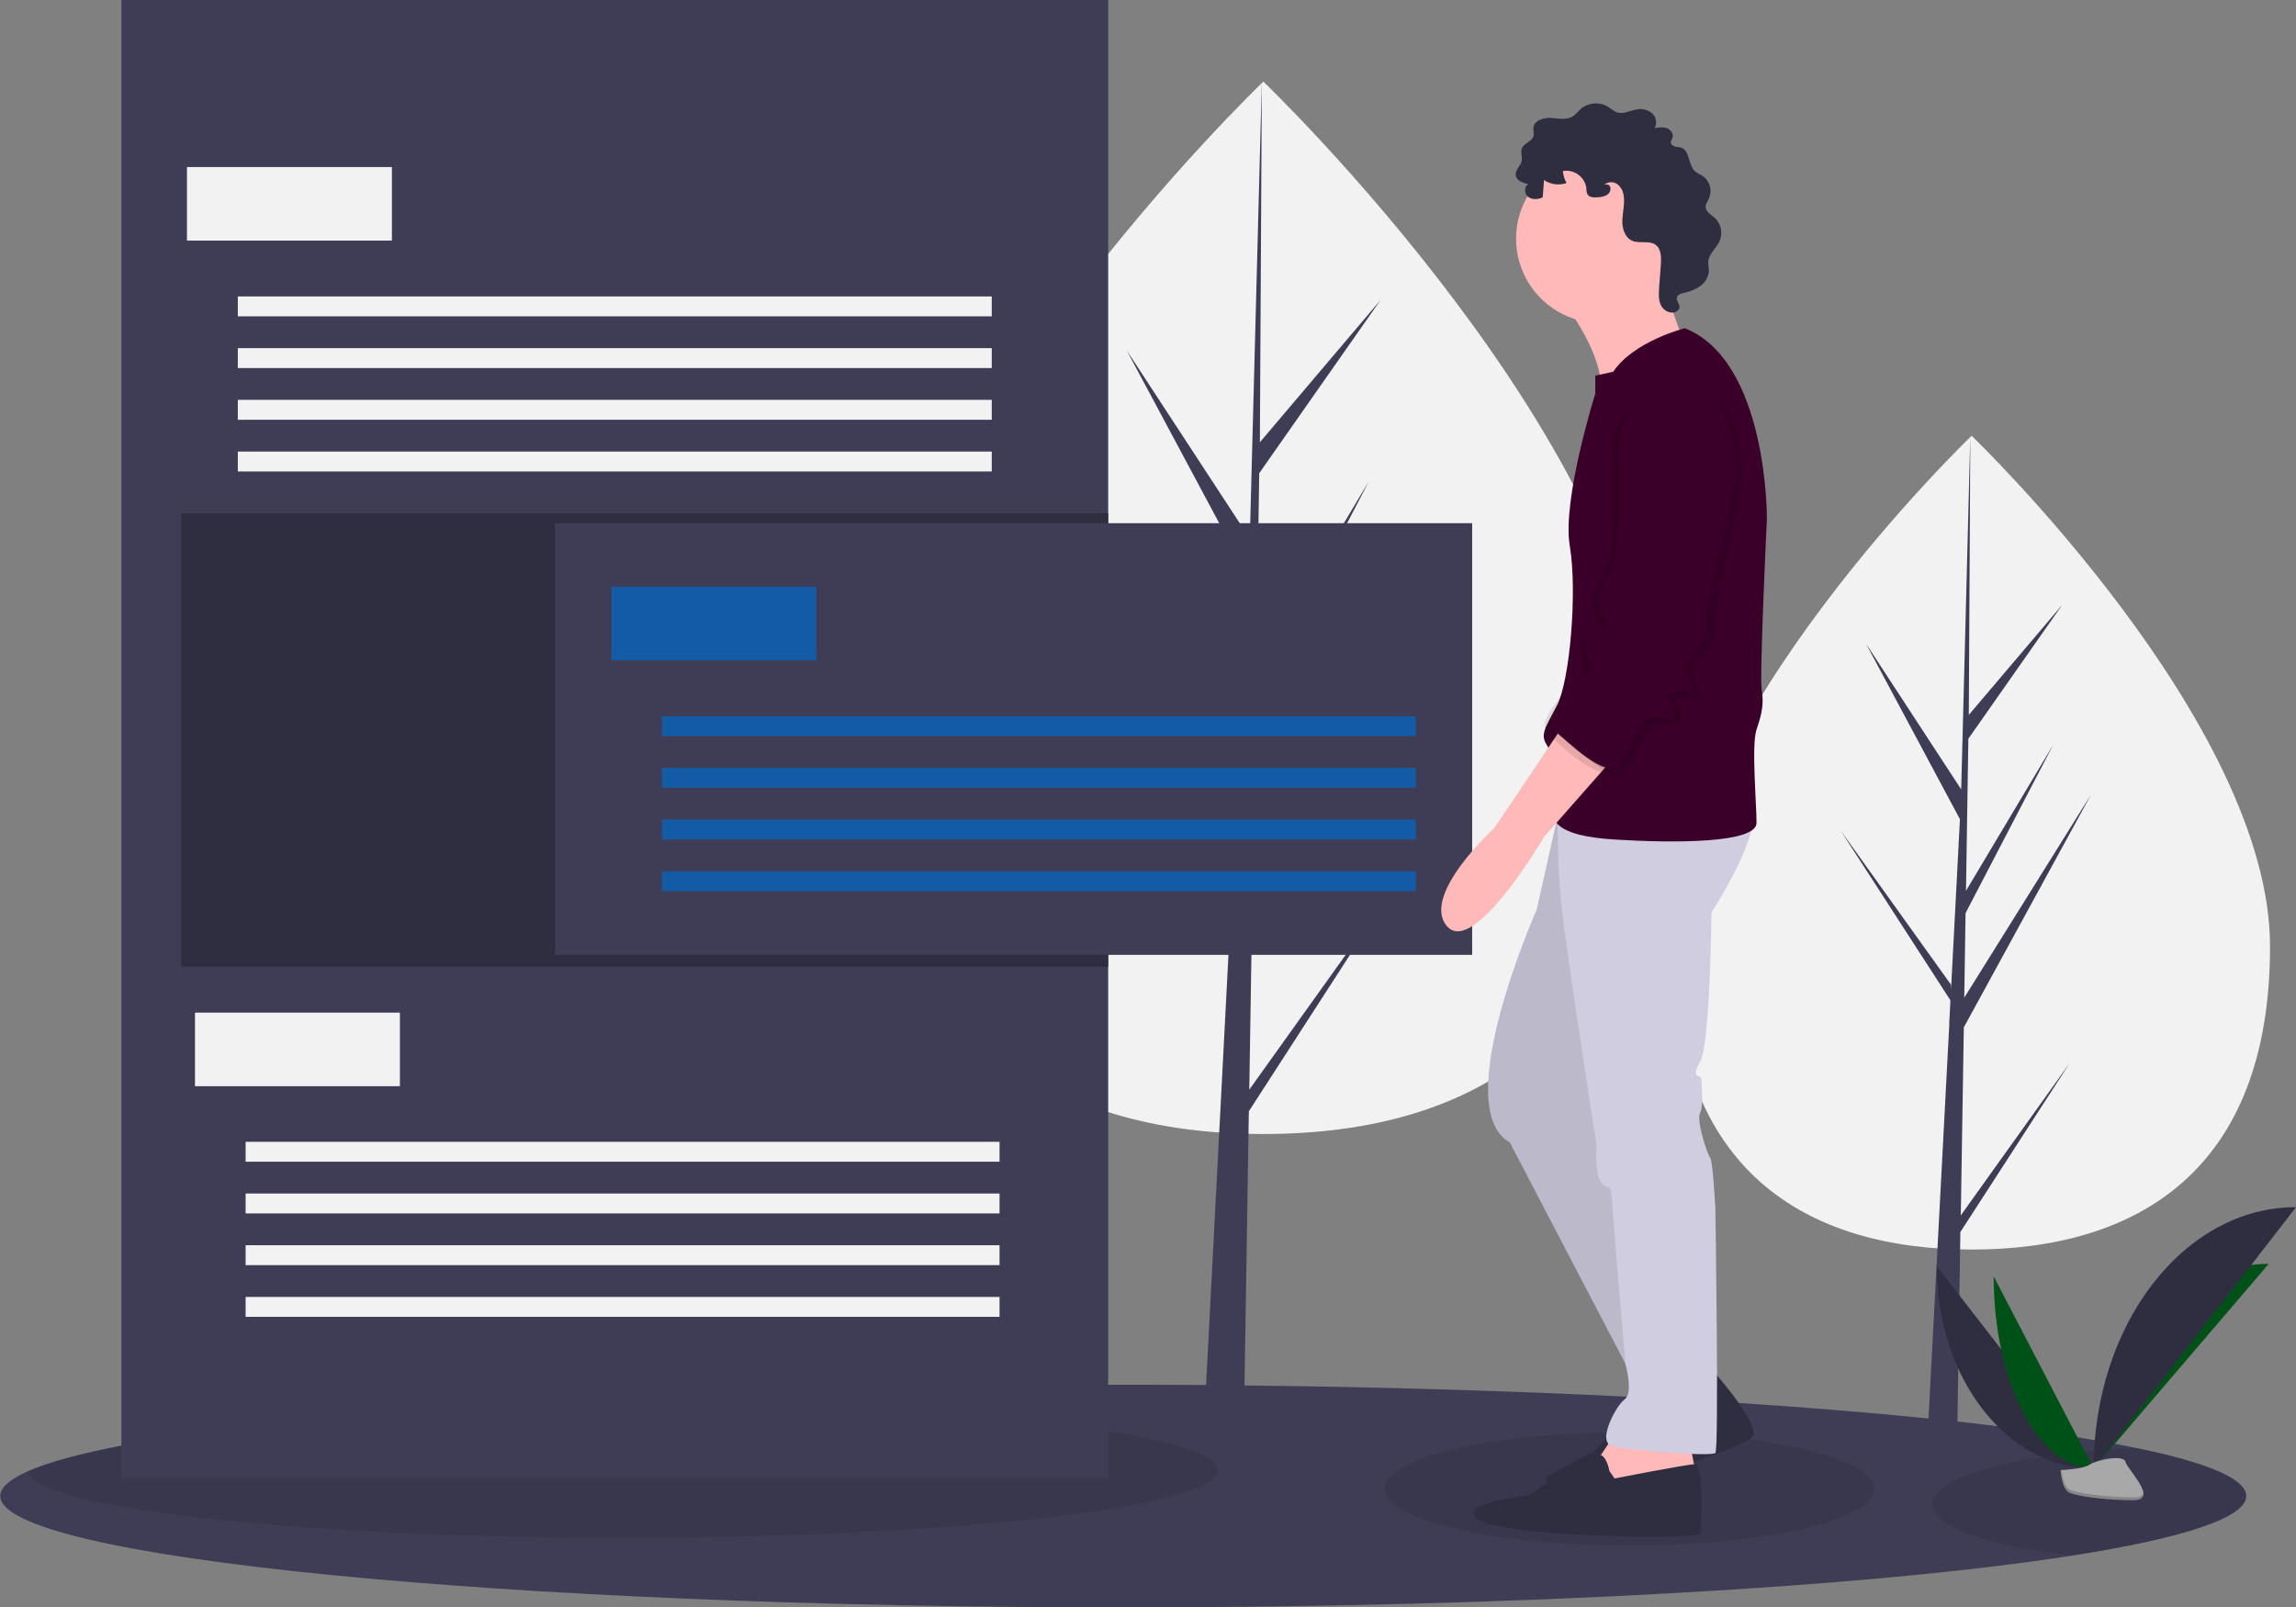 <?xml version="1.0" encoding="utf-8"?>
<!-- Generator: Adobe Illustrator 24.1.2, SVG Export Plug-In . SVG Version: 6.00 Build 0)  -->
<svg version="1.1" id="b4ce20e6-8fe7-43d5-87f7-68602c562594"
	 xmlns="http://www.w3.org/2000/svg" xmlns:xlink="http://www.w3.org/1999/xlink" x="0px" y="0px" viewBox="0 0 1061 742.9"
	 style="enable-background:new 0 0 1061 742.9;" xml:space="preserve">
<rect x="0" y="0" width="1061" height="742.9" fill="#808080" stroke="none"/>
<style type="text/css">
	.st0{fill:#F2F2F2;}
	.st1{fill:#3F3D56;}
	.st2{opacity:0.1;enable-background:new    ;}
	.st3{fill:#2F2E41;}
	.st4{fill:#145BA6;}
	.st5{fill:#FFB9B9;}
	.st6{fill:#D0CDE1;}
	.st7{fill:#3A0029;}
	.st8{fill:#005118;}
	.st9{fill:#A8A8A8;}
	.st10{opacity:0.2;enable-background:new    ;}
</style>
<path class="st0" d="M1049,437.4c0,103.9-61.7,140.1-137.9,140.1s-137.9-36.3-137.9-140.1s137.9-236,137.9-236
	S1049,333.6,1049,437.4z"/>
<polygon class="st1" points="906.1,561.7 907.5,474.8 966.3,367.2 907.7,461.1 908.3,422 948.8,344.2 908.5,411.7 908.5,411.7 
	909.6,341.4 953,279.5 909.8,330.4 910.5,201.5 906.1,372.1 906.4,365 862.3,297.5 905.7,378.6 901.6,457.1 901.5,455 850.6,383.9 
	901.3,462.3 900.8,472.2 900.7,472.3 900.8,473.1 890.3,672.3 904.3,672.3 905.9,569.4 956.5,491.2 "/>
<path class="st0" d="M762.2,342.9c0,134.3-79.9,181.2-178.4,181.2s-178.4-46.9-178.4-181.2S583.8,37.7,583.8,37.7
	S762.2,208.6,762.2,342.9z"/>
<polygon class="st1" points="577.3,503.6 579.1,391.2 655.1,252.1 579.4,373.5 580.2,323 632.6,222.4 580.5,309.6 580.5,309.6 
	581.9,218.7 638,138.6 582.2,204.4 583.1,37.7 577.3,258.4 577.8,249.3 520.7,162 576.8,266.8 571.5,368.3 571.4,365.6 505.6,273.7 
	571.2,375.1 570.5,387.8 570.4,388 570.4,389 557,646.6 575,646.6 577.1,513.6 642.5,412.4 "/>
<path class="st1" d="M1038,691.4c0,10.1-29.4,19.5-80.1,27.5c-92,14.4-254.2,24-438.8,24c-286.6,0-519-23-519-51.5
	c0-3.9,4.5-7.8,12.9-11.5c9.5-4.2,24.2-8.1,43.2-11.8c39.2-7.7,97.1-14.2,167.8-19c82-5.6,181.2-9,288.2-9.1c2.3,0,4.6,0,6.9,0
	c12.9,0,25.7,0,38.3,0.1c6,0,11.9,0.1,17.8,0.2c63,0.7,122.7,2.5,176.9,5.2c2.4,0.1,4.8,0.2,7.2,0.4c0.8,0,1.6,0.1,2.5,0.1
	c0.2,0,0.4,0,0.7,0c10.6,0.6,21.1,1.2,31.2,1.8c3.3,0.2,6.7,0.4,9.9,0.6c31.9,2.1,61.3,4.5,87.8,7.2c4.5,0.5,9,0.9,13.3,1.4
	c33.5,3.7,61.7,7.8,83.4,12.4C1020,676,1038,683.5,1038,691.4z"/>
<ellipse class="st2" cx="753" cy="688.1" rx="113.1" ry="26.2"/>
<path class="st2" d="M1038,691.4c0,10.1-29.4,19.5-80.1,27.5c-38.4-4.2-65-13.2-65-23.7c0-13,41.2-23.9,95-25.9
	C1020,676,1038,683.5,1038,691.4z"/>
<path class="st2" d="M562.7,679.4c0,17.3-123.1,31.3-274.9,31.3c-150.4,0-272.6-13.7-274.9-30.8c29.2-12.7,106-23.7,211-30.9
	c20.5-0.6,41.9-0.8,63.9-0.8C439.6,648.2,562.7,662.1,562.7,679.4z"/>
<rect x="56.1" class="st1" width="456" height="683.1"/>
<rect x="83.7" y="237.2" class="st3" width="428.4" height="209.6"/>
<rect x="256.5" y="241.8" class="st1" width="423.8" height="199.5"/>
<rect x="282.5" y="271.2" class="st4" width="94.7" height="34"/>
<rect x="305.9" y="331" class="st4" width="348.4" height="9.2"/>
<rect x="305.9" y="354.9" class="st4" width="348.4" height="9.2"/>
<rect x="305.9" y="378.8" class="st4" width="348.4" height="9.2"/>
<rect x="305.9" y="402.7" class="st4" width="348.4" height="9.2"/>
<rect x="86.4" y="77.2" class="st0" width="94.7" height="34"/>
<rect x="109.9" y="137" class="st0" width="348.4" height="9.2"/>
<rect x="109.9" y="160.9" class="st0" width="348.4" height="9.2"/>
<rect x="109.9" y="184.8" class="st0" width="348.4" height="9.2"/>
<rect x="109.9" y="208.7" class="st0" width="348.4" height="9.2"/>
<rect x="90.1" y="468" class="st0" width="94.7" height="34"/>
<rect x="113.5" y="527.7" class="st0" width="348.4" height="9.2"/>
<rect x="113.5" y="551.6" class="st0" width="348.4" height="9.2"/>
<rect x="113.5" y="575.5" class="st0" width="348.4" height="9.2"/>
<rect x="113.5" y="599.4" class="st0" width="348.4" height="9.2"/>
<path class="st5" d="M723.1,140.5c0,0,18.9,24.2,16.5,41.4s39-23.6,39-23.6s-14.2-29.5-6.5-43.7S723.1,140.5,723.1,140.5z"/>
<path class="st3" d="M789.2,630.8c0,0,24.8,27.2,20.7,33.1s-76.8,28.4-85.1,27.2s-12.4-7.1-9.5-8.9s21.9-11.8,21.9-11.8l15.9-18.3
	c0,0,11.8-6.5,11.8-10S789.2,630.8,789.2,630.8z"/>
<path class="st5" d="M747.3,660.9c0,0-9.5,15.4-11.2,15.9s8.9,21.9,8.9,21.9l24.8-7.7l13.6-11.2l-3-15.4L747.3,660.9z"/>
<path class="st6" d="M721.9,367.9l-11.8,52.6c0,0-40.8,91.6-12.4,107.5l62,118.7l33.1-14.8l-55.5-121.7l25.4-140L721.9,367.9z"/>
<path class="st2" d="M721.9,367.9l-11.8,52.6c0,0-40.8,91.6-12.4,107.5l62,118.7l33.1-14.8l-55.5-121.7l25.4-140L721.9,367.9z"/>
<path class="st6" d="M726,376.2h-6c-0.5,18.2,0.5,36.3,3,54.3c4.1,30.1,14.8,99.2,14.8,99.2s-1.2,13,2.4,17.1s4.1-1.2,4.7,8.3
	s6.2,75.2,6.2,75.2s3.8,13.4-0.3,16.4s-12.4,18.9-6.5,21.3s46.7,5.3,48.4,3.5s0-112.8,0-112.8s-1.2-22.4-2.4-23.6
	s-6.5-17.1-4.7-20.7c1.8-3.5,0.6-14.2,0.6-15.9s-5.3,0-0.6-7.7s5.3-69.1,5.3-69.1s25.4-39,17.7-49L726,376.2z"/>
<circle class="st5" cx="739.6" cy="110.3" r="39"/>
<path class="st7" d="M778.6,151.7c0,0-23.6,5.9-33.1,20.1l-8.3,1.8v8.3c0,0-15.4,49-11.8,70.3s0,62.6-5.9,73.8s-7.7,13.6-4.7,18.3
	s7.1,20.7,4.1,27.8s0,14.2,27.2,15.9s65.6,1.8,65.6-7.7s-2.4-36,0-43.1s3.5-11.8,2.4-18.3s2.4-79.2,2.4-79.2S817,167,778.6,151.7z"
	/>
<path class="st5" d="M723.1,334.2l-32.5,48.4c0,0-34.3,31.3-21.9,45.5c12.4,14.2,44.9-41.4,44.9-41.4l35.4-40.2L723.1,334.2z"/>
<path class="st3" d="M743.7,679.8c0,0-1.2-7.7-5.3-7.7S706.5,691,706.5,691s-36.6,4.1-22.4,11.8s101,8.9,101.6,5.9s1.8-32.1-2.4-32
	s-37.2,6.6-37.2,6.6L743.7,679.8z"/>
<path class="st3" d="M742.4,90.2c-1.4,0.7-2.9,1-4.5,1c-1.6,0.1-3.5,0-4.3-1.4c-0.4-0.9-0.6-1.9-0.5-2.8c-0.7-5.1-5.4-8.7-10.5-8
	c-0.1,0-0.3,0-0.4,0.1c0.2,2,0.8,3.8,1.7,5.5c-3.5,1.2-7.4,0.7-10.4-1.4l-0.6,8c-2.1,1-4.8,1.2-6.7-0.2s-2-4.9,0.1-5.9
	c-2.6-0.5-5.7-1.7-5.9-4.3c-0.2-2.4,2.4-4.2,2.8-6.5c0.4-1.9-0.7-4,0.1-5.8c1-2.4,4.5-3,5.3-5.5c0.4-1.3-0.2-2.6,0-3.9
	c0.3-3.4,4.6-4.8,8.1-4.6s7.2,1.1,10.1-0.7c1.4-0.9,2.4-2.3,3.6-3.4c3.5-3,8.6-3.5,12.6-1.1c1.4,0.9,2.6,2,4.1,2.6
	c3.2,1.1,6.4-1,9.7-1.4c2.4-0.4,4.9,0.3,6.8,2c1.8,1.7,2.2,4.5,1,6.7c1.9-0.3,4-0.6,5.8,0.1s3.2,2.9,2.4,4.7c-0.3,0.5-0.6,1-0.7,1.5
	c-0.2,1,0.8,1.9,1.8,2.2s2.1,0.2,3.1,0.6c4,1.5,3.1,8,6.3,10.9c1.1,0.8,2.2,1.5,3.5,2.1c3.3,2.3,4.5,6.5,3,10.2
	c-0.6,1.4-1.7,2.8-1.6,4.3c0.2,2.2,2.5,3.4,4.1,4.8c3.1,2.8,4,7.3,2.2,11.1c-1.5,3.1-4.7,5.5-5.1,9c-0.1,1.5,0.3,3,0.3,4.5
	c-0.2,2.8-1.7,5.4-4,7c-2.3,1.6-4.9,2.7-7.7,3.2c-1.3,0.3-2.8,0.8-3.1,2.1c-0.4,1.5,1.3,2.9,1.2,4.5c-0.1,0.7-0.5,1.3-1,1.7
	c-2.3,1.8-6,0.3-7.4-2.3s-1.2-5.7-1-8.6l0.8-10.6c0.2-3.3,0.2-7.2-2.5-9.1c-3-2.1-7.3-0.4-10.7-1.8c-3.5-1.5-4.8-5.9-4.6-9.7
	s1.2-7.6,0.6-11.4c-0.8-4.7-4.9-7.8-9.1-4.8C744.6,84.3,745.3,88.5,742.4,90.2z"/>
<path class="st2" d="M775,180c0,0-23.6,9.5-23.6,29.5s1.2,46.7-3,55.5s-7.7,11.8-5.3,18.9s6.5,5.9,0,11.2s-5.9-3.5-6.5,5.3
	s5.9,10,0,14.2s-21.3,20.7-14.8,26s23.6,22.4,29.5,15.9s8.9-23,17.1-21.9s9.5,1.8,8.3-4.1s-6.5-5.9,0.6-7.7s10,2.4,7.7-3.5
	s-4.1-8.3,0.6-14.8s7.1-8.3,6.5-14.8s13-65,13-65S809.3,175.3,775,180z"/>
<path class="st2" d="M768.5,178.9c0,0-23.6,9.5-23.6,29.5s1.2,46.7-3,55.5s-7.7,11.8-5.3,18.9s6.5,5.9,0,11.2s-5.9-3.5-6.5,5.3
	s5.9,10,0,14.2s-21.3,20.7-14.8,26s23.6,22.4,29.5,15.9s8.9-23,17.1-21.9s9.5,1.8,8.3-4.1s-6.5-5.9,0.6-7.7s10,2.4,7.7-3.5
	s-4.1-8.3,0.6-14.8s7.1-8.3,6.5-14.8s13-65,13-65S802.8,174.1,768.5,178.9z"/>
<path class="st7" d="M771.5,177.1c0,0-23.6,9.5-23.6,29.5s1.2,46.7-3,55.5s-7.7,11.8-5.3,18.9s6.5,5.9,0,11.2s-5.9-3.5-6.5,5.3
	s5.9,10,0,14.2s-21.3,20.7-14.8,26s23.6,22.4,29.5,15.9s8.9-23,17.1-21.9s9.5,1.8,8.3-4.1s-6.5-5.9,0.6-7.7s10,2.4,7.7-3.5
	s-4.1-8.3,0.6-14.8s7.1-8.3,6.5-14.8s13-65,13-65S805.8,172.4,771.5,177.1z"/>
<path class="st3" d="M895,585.2c0,51.7,32.4,93.5,72.5,93.5"/>
<path class="st8" d="M967.5,678.7c0-52.3,36.2-94.6,80.9-94.6"/>
<path class="st8" d="M921.3,589.9c0,49.1,20.7,88.8,46.2,88.8"/>
<path class="st3" d="M967.5,678.7c0-66.8,41.8-120.8,93.5-120.8"/>
<path class="st9" d="M952.2,679.4c0,0,10.3-0.3,13.4-2.5s15.8-4.8,16.6-1.3s15.5,17.6,3.8,17.7s-27-1.8-30.1-3.7
	S952.2,679.4,952.2,679.4z"/>
<path class="st10" d="M986.3,692c-11.6,0.1-27-1.8-30.1-3.7c-2.4-1.4-3.3-6.6-3.6-9c-0.2,0-0.3,0-0.3,0s0.7,8.3,3.7,10.2
	c3.1,1.9,18.5,3.8,30.1,3.7c3.4,0,4.5-1.2,4.4-3C990,691.3,988.7,692,986.3,692z"/>
</svg>
